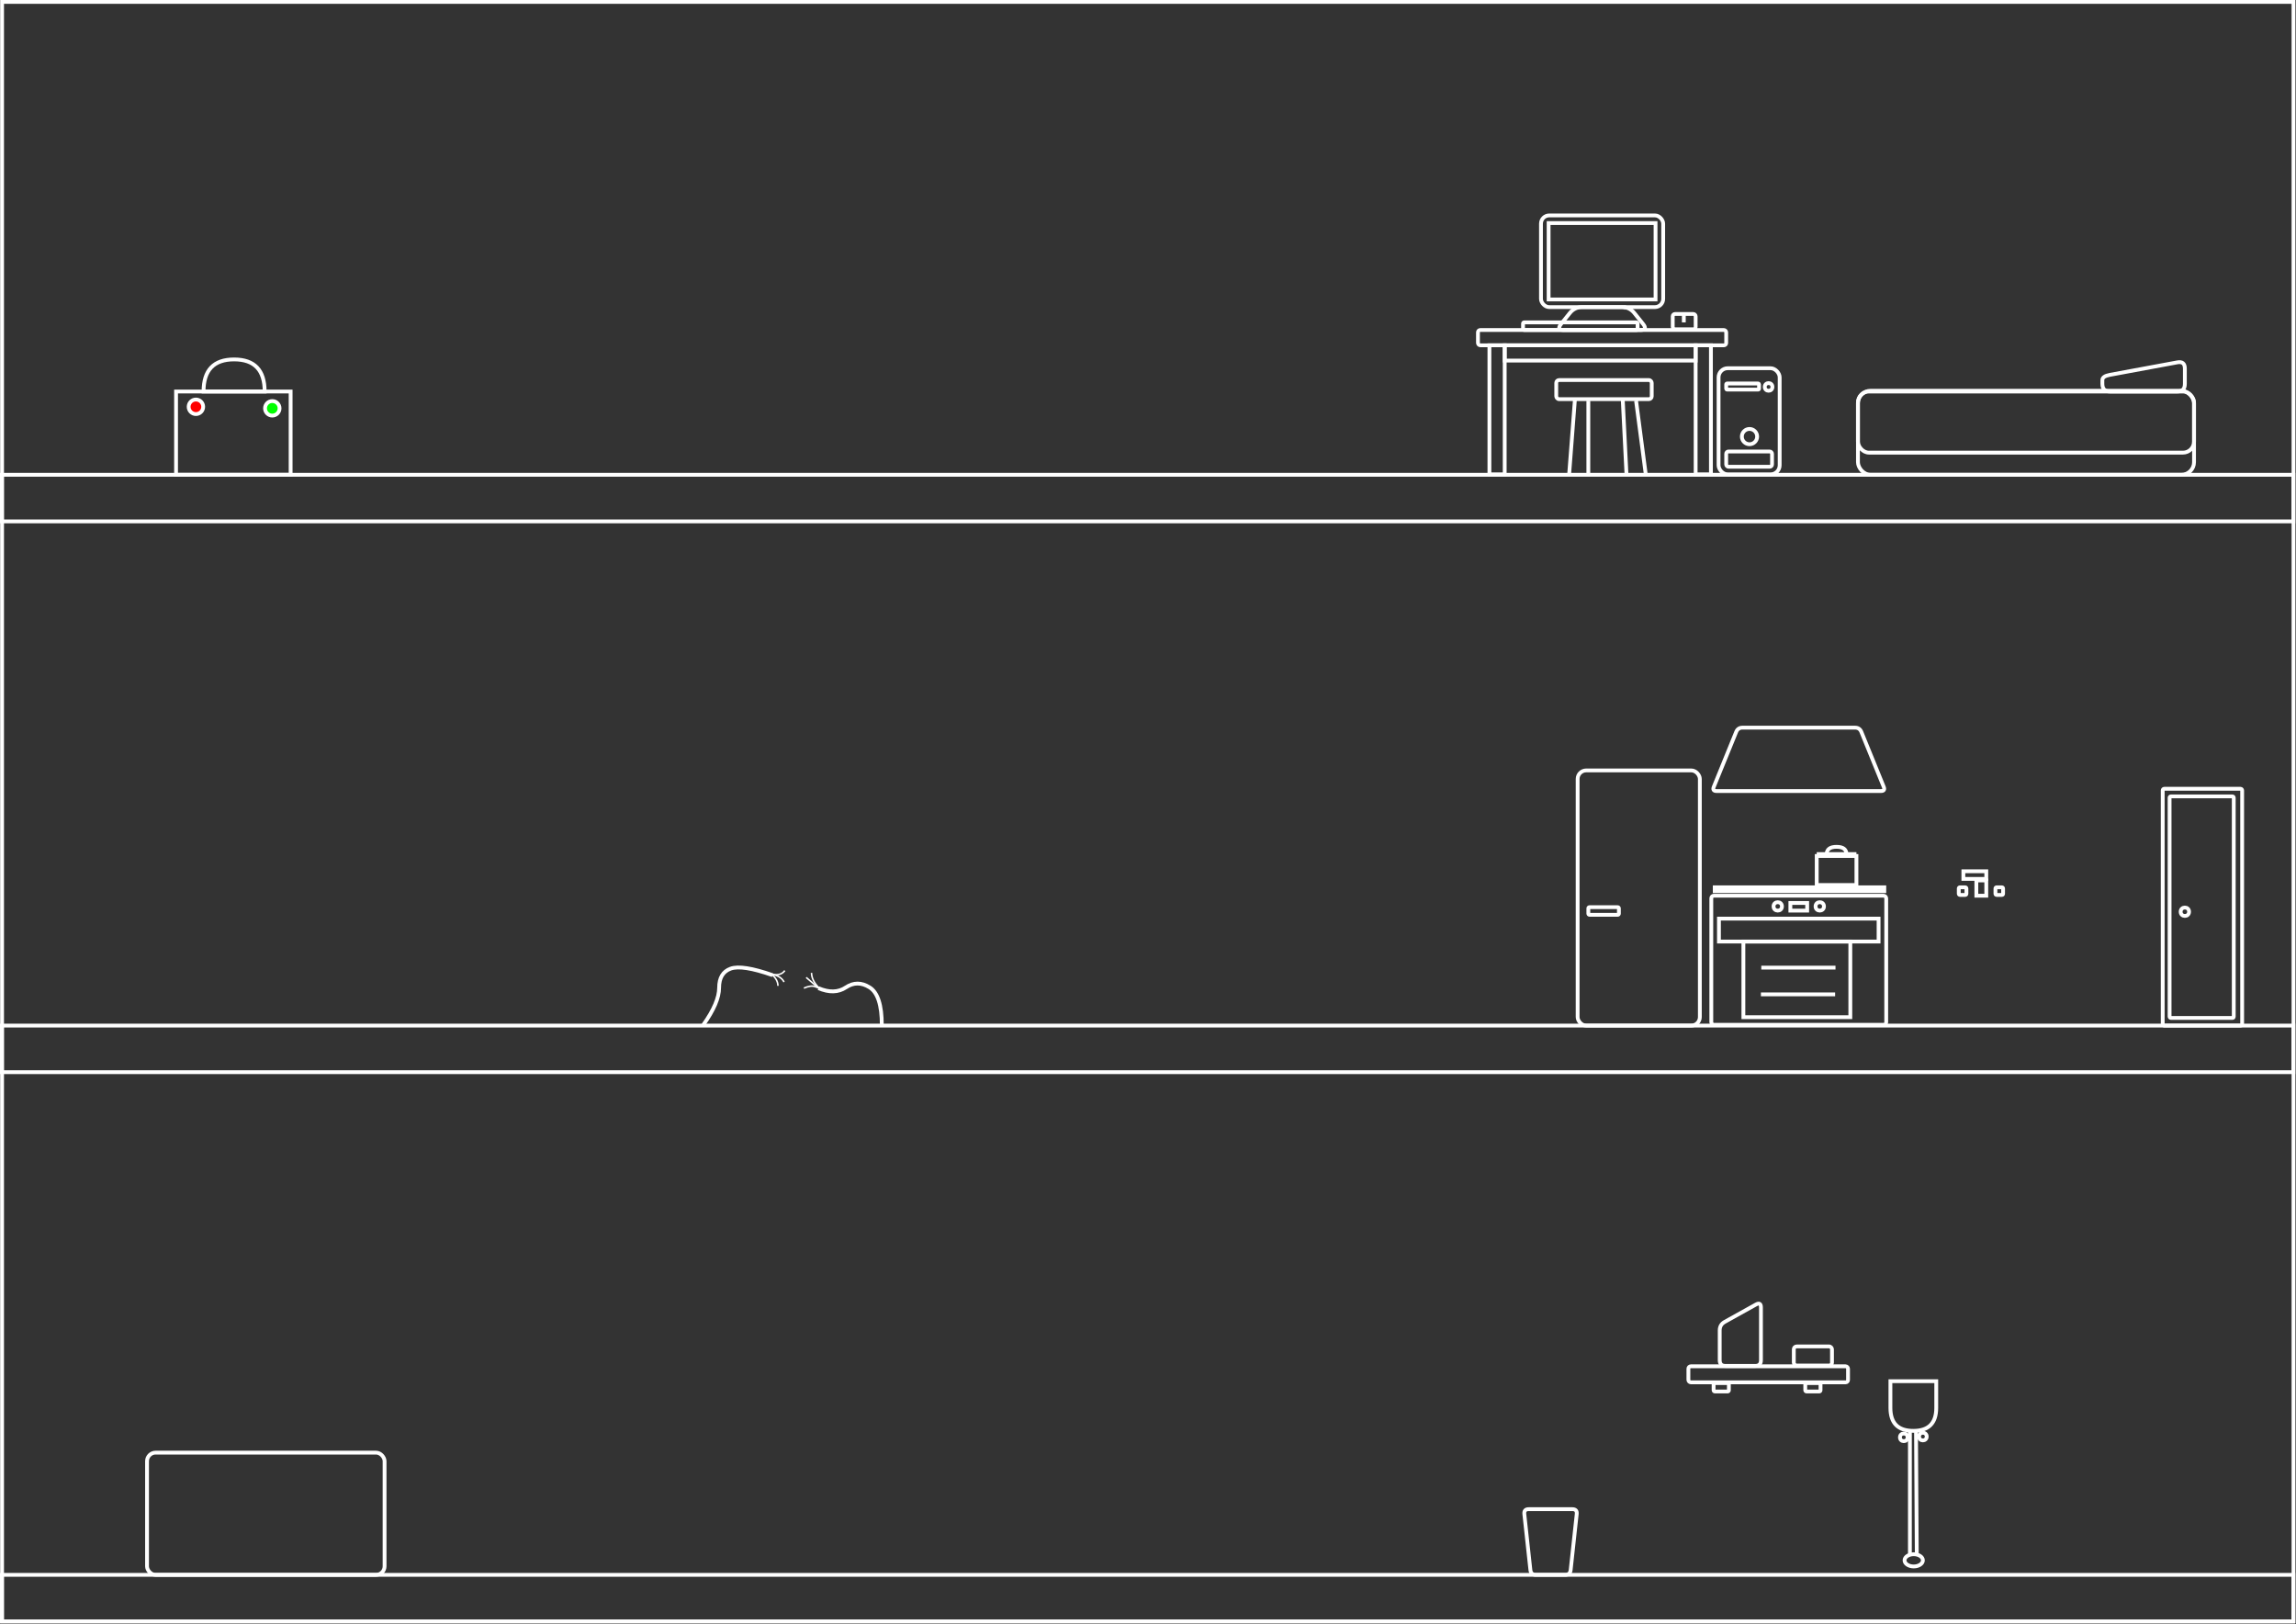 <!DOCTYPE svg PUBLIC "-//W3C//DTD SVG 1.1//EN" "http://www.w3.org/Graphics/SVG/1.1/DTD/svg11.dtd">
<svg xmlns="http://www.w3.org/2000/svg" xmlns:xlink="http://www.w3.org/1999/xlink" width="3006px" height="2126px" version="1.1"><rect width="100%" height="100%" fill="#333333" stroke="none"/><defs/><g transform="translate(0.5,0.5)"><rect x="2.21" y="2" width="3000" height="2120" fill="none" stroke="#ffffff" stroke-width="5" pointer-events="none"/><rect x="2017" y="281.5" width="160" height="120" rx="10.8" ry="10.8" fill="none" stroke="#ffffff" stroke-width="5" pointer-events="none"/><rect x="2027" y="291.5" width="140" height="100" fill="none" stroke="#ffffff" stroke-width="5" pointer-events="none"/><path d="M 2097 431.5 L 2047 431.5 Q 2037 431.5 2043.25 423.69 L 2054.75 409.31 Q 2061 401.5 2071 401.5 L 2123 401.5 Q 2133 401.5 2139.25 409.31 L 2150.75 423.69 Q 2157 431.5 2147 431.5 Z" fill="none" stroke="#ffffff" stroke-width="5" stroke-miterlimit="10" pointer-events="none"/><path d="M 2126.5 401.5 Q 2126.5 401.5 2126.5 401.5" fill="none" stroke="#ffffff" stroke-opacity="0.5" stroke-width="5" stroke-miterlimit="10" pointer-events="none"/><ellipse cx="2127" cy="402" rx="0.5" ry="0.5" fill-opacity="0.5" fill="#ffffff" stroke="#ffffff" stroke-opacity="0.5" stroke-width="5" pointer-events="none"/><path d="M 2126.5 401.5 L 2126.5 401.5 L 2126.5 401.5 L 2126.5 401.5 Z" fill-opacity="0.5" fill="#ffffff" stroke="#ffffff" stroke-opacity="0.5" stroke-width="5" stroke-miterlimit="10" pointer-events="none"/><rect x="2189.5" y="410.5" width="30" height="20" rx="3" ry="3" fill="none" stroke="#ffffff" stroke-width="5" pointer-events="none"/><rect x="1934.5" y="431.5" width="325" height="20" rx="3" ry="3" fill="none" stroke="#ffffff" stroke-width="5" pointer-events="none"/><rect x="1969.5" y="451.5" width="250" height="20" fill="none" stroke="#ffffff" stroke-width="5" pointer-events="none"/><rect x="1949.5" y="451.5" width="20" height="169" fill="none" stroke="#ffffff" stroke-width="5" pointer-events="none"/><rect x="2219.5" y="451.5" width="20" height="169" fill="none" stroke="#ffffff" stroke-width="5" pointer-events="none"/><rect x="2249.5" y="481.5" width="80" height="139" rx="12" ry="12" fill="none" stroke="#ffffff" stroke-width="5" pointer-events="none"/><ellipse cx="2315" cy="506" rx="5" ry="5" fill="none" stroke="#ffffff" stroke-width="5" pointer-events="none"/><rect x="2259.5" y="501.5" width="43" height="8" rx="1.2" ry="1.2" fill="none" stroke="#ffffff" stroke-width="5" pointer-events="none"/><ellipse cx="2290" cy="571" rx="10" ry="10" fill="none" stroke="#ffffff" stroke-width="5" pointer-events="none"/><rect x="2259.5" y="590.5" width="60" height="20" rx="3" ry="3" fill="none" stroke="#ffffff" stroke-width="5" pointer-events="none"/><rect x="2" y="621" width="3000" height="61" fill="none" stroke="#ffffff" stroke-width="5" pointer-events="none"/><path d="M 2204 421.5 L 2204 411.5" fill="none" stroke="#ffffff" stroke-width="5" stroke-miterlimit="10" pointer-events="none"/><rect x="230" y="512" width="150" height="109" fill="none" stroke="#ffffff" stroke-width="5" pointer-events="none"/><rect x="2" y="1342" width="3000" height="61" fill="none" stroke="#ffffff" stroke-width="5" pointer-events="none"/><rect x="2" y="2061" width="3000" height="61" fill="none" stroke="#ffffff" stroke-width="5" pointer-events="none"/><path d="M 285 451 Q 327 451 327 491 Q 327 531 285 531 Z" fill="none" stroke="#ffffff" stroke-width="5" stroke-miterlimit="10" transform="rotate(-90,306,491)" pointer-events="none"/><rect x="2065" y="1008" width="160" height="334" rx="11.2" ry="11.2" fill="none" stroke="#ffffff" stroke-width="5" pointer-events="none"/><rect x="2079" y="1187" width="40" height="10" rx="1.5" ry="1.5" fill="none" stroke="#ffffff" stroke-width="5" pointer-events="none"/><rect x="2240" y="1172" width="229" height="169" rx="3.38" ry="3.38" fill="none" stroke="#ffffff" stroke-width="5" pointer-events="none"/><rect x="2250" y="1202" width="209" height="30" fill="none" stroke="#ffffff" stroke-width="5" pointer-events="none"/><rect x="2587" y="1152" width="13" height="20" fill="none" stroke="#ffffff" stroke-width="5" pointer-events="none"/><rect x="2570" y="1140" width="30" height="10" fill="none" stroke="#ffffff" stroke-width="5" pointer-events="none"/><rect x="2612" y="1161" width="10" height="10" rx="1.5" ry="1.5" fill="none" stroke="#ffffff" stroke-width="5" pointer-events="none"/><rect x="2564" y="1161" width="10" height="10" rx="1.5" ry="1.5" fill="none" stroke="#ffffff" stroke-width="5" pointer-events="none"/><rect x="2831" y="1032" width="104" height="310" rx="2.08" ry="2.08" fill="none" stroke="#ffffff" stroke-width="5" pointer-events="none"/><rect x="2840" y="1042" width="84" height="290" rx="1.68" ry="1.68" fill="none" stroke="#ffffff" stroke-width="5" pointer-events="none"/><ellipse cx="2860" cy="1193" rx="5.5" ry="5.5" fill="none" stroke="#ffffff" stroke-width="5" pointer-events="none"/><rect x="2432" y="511" width="440" height="110" rx="16.5" ry="16.5" fill="none" stroke="#ffffff" stroke-width="5" pointer-events="none"/><rect x="2432" y="512" width="440" height="80" rx="14.4" ry="14.4" fill="none" stroke="#ffffff" stroke-width="5" pointer-events="none"/><rect x="2037" y="497" width="125" height="25" rx="3.75" ry="3.75" fill="none" stroke="#ffffff" stroke-width="5" pointer-events="none"/><path d="M 2054 619 L 2061.5 521.5" fill="none" stroke="#ffffff" stroke-width="5" stroke-miterlimit="10" pointer-events="none"/><path d="M 2079 621.5 L 2079 524" fill="none" stroke="#ffffff" stroke-width="5" stroke-miterlimit="10" pointer-events="none"/><path d="M 2154 619 L 2141.5 524" fill="none" stroke="#ffffff" stroke-width="5" stroke-miterlimit="10" pointer-events="none"/><path d="M 2129 621.5 L 2124 521.5" fill="none" stroke="#ffffff" stroke-width="5" stroke-miterlimit="10" pointer-events="none"/><path d="M 2500 2034 L 2500 1873" fill="none" stroke="#ffffff" stroke-width="5" stroke-miterlimit="10" pointer-events="none"/><path d="M 2509 2033 L 2508 1872" fill="none" stroke="#ffffff" stroke-width="5" stroke-miterlimit="10" pointer-events="none"/><rect x="2210" y="1788" width="209" height="21" rx="3.15" ry="3.15" fill="none" stroke="#ffffff" stroke-width="5" pointer-events="none"/><path d="M 2354.5 1035 L 2247 1035 Q 2241 1035 2243.27 1029.44 L 2272.58 957.56 Q 2274.84 952 2280.84 952 L 2428.16 952 Q 2434.16 952 2436.42 957.56 L 2465.73 1029.44 Q 2468 1035 2462 1035 Z" fill="none" stroke="#ffffff" stroke-width="5" stroke-miterlimit="10" pointer-events="none"/><rect x="2244.5" y="1161" width="222" height="5" fill="none" stroke="#ffffff" stroke-width="5" pointer-events="none"/><rect x="2378" y="1120" width="52" height="38" fill="none" stroke="#ffffff" stroke-width="5" pointer-events="none"/><rect x="2282" y="1232" width="140" height="99" fill="none" stroke="#ffffff" stroke-width="5" pointer-events="none"/><rect x="2343.5" y="1181.5" width="22" height="10" fill="none" stroke="#ffffff" stroke-width="5" pointer-events="none"/><ellipse cx="2327" cy="1186" rx="5.5" ry="5.5" fill="none" stroke="#ffffff" stroke-width="5" pointer-events="none"/><ellipse cx="2382" cy="1186" rx="5.5" ry="5.5" fill="none" stroke="#ffffff" stroke-width="5" pointer-events="none"/><path d="M 2305.45 1266.14 L 2402.6 1266.14" fill="none" stroke="#ffffff" stroke-width="5" stroke-miterlimit="10" pointer-events="none"/><path d="M 2304.95 1301.14 L 2402.1 1301.14" fill="none" stroke="#ffffff" stroke-width="5" stroke-miterlimit="10" pointer-events="none"/><rect x="2243" y="1810" width="20" height="11" rx="1.65" ry="1.65" fill="none" stroke="#ffffff" stroke-width="5" pointer-events="none"/><rect x="2363" y="1810" width="20" height="11" rx="1.65" ry="1.65" fill="none" stroke="#ffffff" stroke-width="5" pointer-events="none"/><path d="M 2278 1787.5 L 2258.5 1787.5 Q 2251 1787.5 2251 1780 L 2251 1741 Q 2251 1733.5 2257.56 1729.86 L 2298.44 1707.14 Q 2305 1703.5 2305 1711 L 2305 1780 Q 2305 1787.5 2297.5 1787.5 Z" fill="none" stroke="#ffffff" stroke-width="5" stroke-miterlimit="10" pointer-events="none"/><rect x="2348" y="1762" width="50" height="25" rx="3.75" ry="3.75" fill="none" stroke="#ffffff" stroke-width="5" pointer-events="none"/><ellipse cx="2505" cy="2042" rx="12" ry="8" fill="none" stroke="#ffffff" stroke-width="5" pointer-events="none"/><path d="M 2472 1810 L 2507 1810 Q 2537 1810 2537 1840 Q 2537 1870 2507 1870 L 2472 1870 Z" fill="none" stroke="#ffffff" stroke-width="5" stroke-miterlimit="10" transform="rotate(90,2504.5,1840)" pointer-events="none"/><ellipse cx="2492" cy="1881" rx="5" ry="5" fill="none" stroke="#ffffff" stroke-width="5" pointer-events="none"/><ellipse cx="2517" cy="1880" rx="5" ry="5" fill="none" stroke="#ffffff" stroke-width="5" pointer-events="none"/><rect x="192" y="1901" width="311" height="160" rx="11.2" ry="11.2" fill="none" stroke="#ffffff" stroke-width="5" pointer-events="none"/><path d="M 2378 1117.5 L 2430 1117.5" fill="none" stroke="#ffffff" stroke-width="5" stroke-miterlimit="10" pointer-events="none"/><path d="M 2029.5 2061 L 2001 2061 Q 1994.5 2061 1995.2 2054.54 L 2003.13 1981.46 Q 2003.83 1975 2010.33 1975 L 2048.67 1975 Q 2055.17 1975 2055.87 1981.46 L 2063.8 2054.54 Q 2064.5 2061 2058 2061 Z" fill="none" stroke="#ffffff" stroke-width="5" stroke-miterlimit="10" transform="rotate(180,2029.5,2018)" pointer-events="none"/><rect x="1993.5" y="421.5" width="150" height="10" rx="1.5" ry="1.5" fill="none" stroke="#ffffff" stroke-width="5" pointer-events="none"/><ellipse cx="256" cy="532" rx="9.5" ry="9.5" fill="#ff0000" stroke="#ffffff" stroke-width="5" pointer-events="none"/><ellipse cx="356" cy="534" rx="9.5" ry="9.5" fill="#00ff00" stroke="#ffffff" stroke-width="5" pointer-events="none"/><path d="M 2806 512 L 2762 512 Q 2752 512 2752 502 L 2752 497 Q 2752 492 2761.83 490.18 L 2850.17 473.82 Q 2860 472 2860 482 L 2860 502 Q 2860 512 2850 512 Z" fill="none" stroke="#ffffff" stroke-width="5" stroke-miterlimit="10" pointer-events="none"/><path d="M 2399 1100 Q 2409 1100 2409 1113 Q 2409 1126 2399 1126 Z" fill="none" stroke="#ffffff" stroke-width="5" stroke-miterlimit="10" transform="rotate(-90,2404,1113)" pointer-events="none"/><path d="M 920.2 1341.2 Q 941 1312 941 1292.5 Q 941 1273 956 1267.5 Q 971 1262 1011 1276" fill="none" stroke="#ffffff" stroke-width="5" stroke-miterlimit="10" pointer-events="none"/><path d="M 1071 1293 Q 1092 1302 1107 1292 Q 1122 1282 1138 1292 Q 1154 1302 1154 1341.5" fill="none" stroke="#ffffff" stroke-width="5" stroke-miterlimit="10" pointer-events="none"/><path d="M 1062 1273 Q 1062 1283 1072 1293" fill="none" stroke="#ffffff" stroke-width="2" stroke-miterlimit="10" pointer-events="none"/><path d="M 1052 1293 Q 1061 1289 1066.5 1291 Q 1072 1293 1072 1293" fill="none" stroke="#ffffff" stroke-width="2" stroke-miterlimit="10" pointer-events="none"/><path d="M 1055 1279 Q 1071 1293 1072 1293" fill="none" stroke="#ffffff" stroke-width="2" stroke-miterlimit="10" pointer-events="none"/><path d="M 1026 1285 Q 1022 1277 1010 1275" fill="none" stroke="#ffffff" stroke-width="2" stroke-miterlimit="10" pointer-events="none"/><path d="M 1018 1290 Q 1018 1282 1010 1275" fill="none" stroke="#ffffff" stroke-width="2" stroke-miterlimit="10" pointer-events="none"/><path d="M 1027 1270 Q 1022 1277 1011 1275" fill="none" stroke="#ffffff" stroke-width="2" stroke-miterlimit="10" pointer-events="none"/></g></svg>